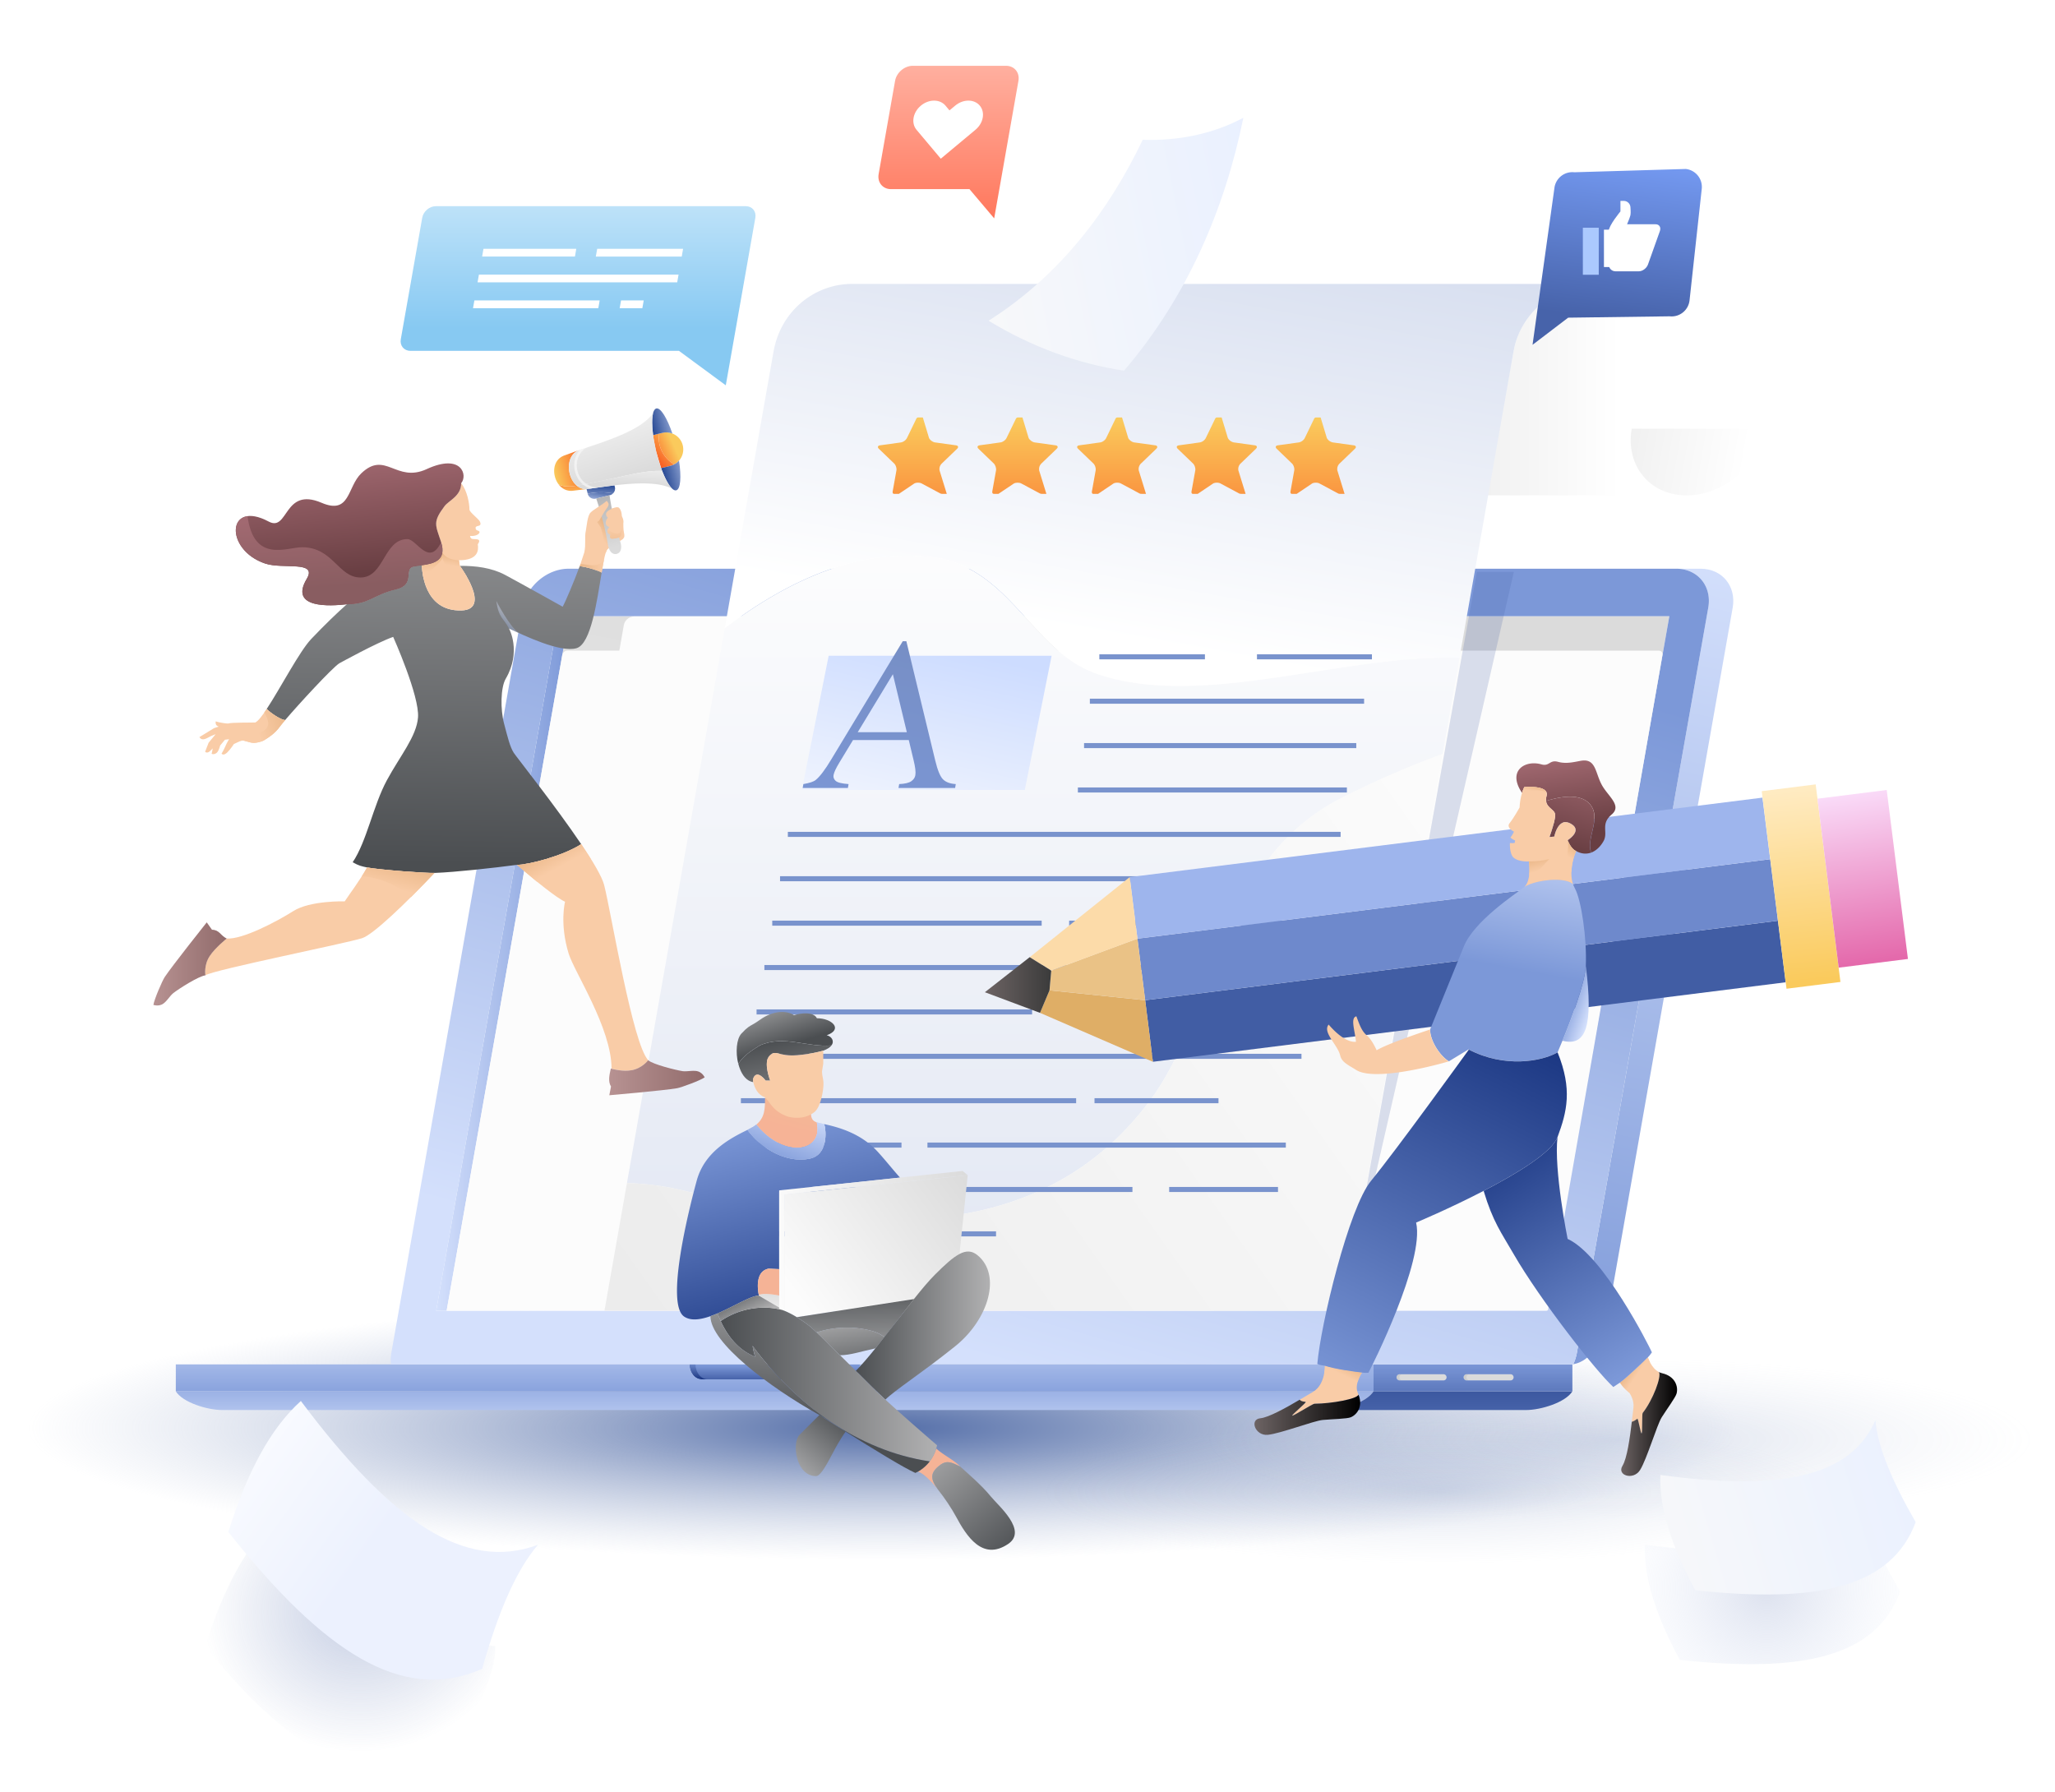 <svg width="531" height="463" xmlns="http://www.w3.org/2000/svg" xmlns:xlink="http://www.w3.org/1999/xlink">
 <style>
  <![CDATA[.B{fill:#f9cca7}.C{fill:#7993cd}.D{color-interpolation-filters:sRGB}]]>
 </style>
 <defs>
  <filter class="D" filterUnits="userSpaceOnUse" height="57" width="78" y="379" x="419" id="A">
   <feGaussianBlur stdDeviation="3"/>
  </filter>
  <filter class="D" filterUnits="userSpaceOnUse" height="74.659" width="83" y="388" x="49" id="B">
   <feGaussianBlur stdDeviation="2"/>
  </filter>
  <path d="m425.022,399.115c30.8,4.18 49.05,0.68 55.56,-14.115c0.678,7.022 4.237,15.553 10.418,26.3c-6.324,16.956 -25.403,20.985 -56.95,17.6c-6.18,-11.47 -9.348,-21.297 -9.027,-29.784l-0.001,-0.001z" id="Ar"/>
  <path d="m209.375,299.34c4.526,-1.043 4.174,-6.97 3.593,-8.887l-1.258,-0.28l-0.652,-0.176c1.773,7.818 -8.523,9.48 -15.644,0.587c-0.515,0.417 -1.148,0.815 -1.917,1.187c-0.11,0.058 -0.222,0.1 -0.34,0.17c4.42,5.908 11.098,8.58 16.217,7.4l0.001,-0.001z" id="As"/>
  <radialGradient xlink:href="#At" gradientTransform="translate(228.001 368.999) scale(220.954 34.008)" r="1" cy="0" cx="0" id="C">
   <stop stop-color="#193c8a"/>
   <stop stop-color="#647cb1" offset="0.261"/>
   <stop stop-opacity="0" stop-color="#a6b4d2" offset="1"/>
  </radialGradient>
  <radialGradient xlink:href="#At" gradientTransform="translate(418.5 371.999) scale(107.478 21.005)" r="1" cy="0" cx="0" id="D">
   <stop stop-color="#193c8a"/>
   <stop stop-color="#647cb1" offset="0.261"/>
   <stop stop-opacity="0" stop-color="#a6b4d2" offset="1"/>
  </radialGradient>
  <radialGradient xlink:href="#At" gradientTransform="translate(372.5 385.499) scale(103.479 18.504)" r="1" cy="0" cx="0" id="E">
   <stop stop-color="#193c8a"/>
   <stop stop-color="#647cb1" offset="0.261"/>
   <stop stop-opacity="0" stop-color="#a6b4d2" offset="1"/>
  </radialGradient>
  <linearGradient xlink:href="#At" y2="343.261" x2="257.667" y1="161.098" x1="288.025" id="F">
   <stop stop-color="#dbdbdb"/>
   <stop stop-color="#fcfcfc" offset="1"/>
  </linearGradient>
  <linearGradient xlink:href="#At" y2="360.248" x2="200.175" y1="352.851" x1="200.175" id="G">
   <stop stop-color="#7c98d8"/>
   <stop stop-color="#0e2a77" offset="1"/>
  </linearGradient>
  <linearGradient xlink:href="#At" y2="356.919" x2="180.521" y1="351.742" x1="180.521" id="H">
   <stop stop-color="#7c98d8"/>
   <stop stop-color="#0e2a77" offset="1"/>
  </linearGradient>
  <linearGradient xlink:href="#At" y2="352.192" x2="200.175" y1="372.945" x1="200.175" id="I">
   <stop stop-color="#d4e0fc"/>
   <stop stop-color="#7c98d8" offset="1"/>
  </linearGradient>
  <linearGradient xlink:href="#At" y2="248.946" x2="147.057" y1="248.946" x1="112.71" id="J">
   <stop stop-color="#d4e0fc"/>
   <stop stop-color="#7c98d8" offset="1"/>
  </linearGradient>
  <linearGradient xlink:href="#At" y2="151.581" x2="286.506" y1="155.897" x1="290.821" id="K">
   <stop stop-color="#7c98d8"/>
   <stop stop-color="#0e2a77" offset="1"/>
  </linearGradient>
  <linearGradient xlink:href="#At" y2="153.87" x2="284.237" y1="153.87" x1="289.293" id="L">
   <stop stop-color="#7c98d8"/>
   <stop stop-color="#0e2a77" offset="1"/>
  </linearGradient>
  <linearGradient xlink:href="#At" y2="363.26" x2="200.175" y1="338.819" x1="200.175" id="M">
   <stop stop-color="#d4e0fc"/>
   <stop stop-color="#7c98d8" offset="1"/>
  </linearGradient>
  <linearGradient xlink:href="#At" y2="336.597" x2="374.633" y1="391.241" x1="374.633" id="N">
   <stop stop-color="#7c98d8"/>
   <stop stop-color="#0e2a77" offset="1"/>
  </linearGradient>
  <linearGradient xlink:href="#At" y2="378.451" x2="380.609" y1="352.099" x1="380.609" id="O">
   <stop stop-color="#7c98d8"/>
   <stop stop-color="#0e2a77" offset="1"/>
  </linearGradient>
  <linearGradient xlink:href="#At" y2="359.6" x2="398.992" y1="143.748" x1="446.034" id="P">
   <stop stop-color="#d4e0fc"/>
   <stop stop-color="#7c98d8" offset="1"/>
  </linearGradient>
  <linearGradient xlink:href="#At" y2="146.073" x2="301.95" y1="348.06" x1="244.139" id="Q">
   <stop stop-color="#d4e0fc"/>
   <stop stop-color="#7c98d8" offset="1"/>
  </linearGradient>
  <linearGradient xlink:href="#At" y2="165.825" x2="218.964" y1="163.222" x1="215.528" id="R">
   <stop stop-color="#dbdbdb"/>
   <stop stop-color="#fcfcfc" offset="1"/>
  </linearGradient>
  <linearGradient xlink:href="#At" y2="100.677" x2="418.52" y1="100.677" x1="366.737" id="S">
   <stop stop-color="#eaeaea"/>
   <stop stop-color="#fff" offset="1"/>
  </linearGradient>
  <linearGradient xlink:href="#At" y2="126.964" x2="449.704" y1="119.385" x1="406.72" id="T">
   <stop stop-color="#eaeaea"/>
   <stop stop-color="#fff" offset="1"/>
  </linearGradient>
  <linearGradient xlink:href="#At" y2="129.879" x2="252.666" y1="333.705" x1="252.666" id="U">
   <stop stop-color="#e2e7f3"/>
   <stop stop-color="#fefefe" offset="1"/>
  </linearGradient>
  <linearGradient xlink:href="#At" y2="165.263" x2="290.886" y1="17.243" x1="317.134" id="V">
   <stop stop-color="#c9d3ea"/>
   <stop stop-color="#fff" offset="1"/>
  </linearGradient>
  <linearGradient xlink:href="#At" y2="191.138" x2="439.834" y1="390.187" x1="158.6" id="W">
   <stop stop-color="#eaeaea"/>
   <stop stop-color="#fff" offset="1"/>
  </linearGradient>
  <linearGradient xlink:href="#At" y2="227.736" x2="230.25" y1="167.36" x1="243.817" id="X">
   <stop stop-color="#cddcff"/>
   <stop stop-color="#fdfdfd" offset="1"/>
  </linearGradient>
  <linearGradient xlink:href="#At" y2="254.518" x2="271.635" y1="254.518" x1="254.486" id="Y">
   <stop stop-color="#6d6464"/>
   <stop stop-color="#3b3b3b" offset="1"/>
  </linearGradient>
  <linearGradient xlink:href="#At" y2="253.512" x2="468" y1="204.102" x1="462.737" id="Z">
   <stop stop-color="#ffebc2"/>
   <stop stop-color="#faca5c" offset="1"/>
  </linearGradient>
  <linearGradient xlink:href="#At" y2="248.462" x2="484.686" y1="204.698" x1="477.778" id="a">
   <stop stop-color="#fadcf9"/>
   <stop stop-color="#e469ab" offset="1"/>
  </linearGradient>
  <radialGradient xlink:href="#At" gradientTransform="translate(456.533 410.19) rotate(-16.594) scale(43.176 43.232)" r="1" cy="0" cx="0" id="b">
   <stop stop-color="#bfc8e0"/>
   <stop stop-opacity="0" stop-color="#e9f0ff" offset="1"/>
  </radialGradient>
  <linearGradient xlink:href="#At" y2="397.931" x2="497.932" y1="422.521" x1="415.156" id="c">
   <stop stop-color="#f9f9f9"/>
   <stop stop-color="#e9f0ff" offset="1"/>
  </linearGradient>
  <radialGradient xlink:href="#At" gradientTransform="translate(93 416.577) rotate(90) scale(36.046 40.615)" r="1" cy="0" cx="0" id="d">
   <stop stop-color="#405ca3"/>
   <stop stop-opacity="0" stop-color="#405ca3" offset="1"/>
  </radialGradient>
  <linearGradient xlink:href="#At" y2="400.148" x2="95.707" y1="365.842" x1="47.911" id="e">
   <stop stop-color="#fff"/>
   <stop stop-color="#ecf1fe" offset="1"/>
  </linearGradient>
  <linearGradient xlink:href="#At" y2="67.323" x2="331.883" y1="84.924" x1="245.619" id="f">
   <stop stop-color="#f9f9f9"/>
   <stop stop-color="#e9f0ff" offset="1"/>
  </linearGradient>
  <linearGradient xlink:href="#At" y2="84.726" x2="157.15" y1="27.826" x1="157.15" id="g">
   <stop stop-color="#e9f6fe"/>
   <stop stop-color="#87c9f2" offset="1"/>
  </linearGradient>
  <linearGradient xlink:href="#At" y2="-8.332" x2="240.879" y1="56.859" x1="240.879" id="h">
   <stop stop-color="#ff775c"/>
   <stop stop-color="#ffd3ca" offset="1"/>
  </linearGradient>
  <linearGradient xlink:href="#At" y2="258.536" x2="404.624" y1="260.74" x1="411.237" id="i">
   <stop stop-color="#d4e0fc"/>
   <stop stop-color="#7c98d8" offset="1"/>
  </linearGradient>
  <linearGradient xlink:href="#At" y2="250.379" x2="391.108" y1="208.058" x1="399.043" id="j">
   <stop stop-color="#d4e0fc"/>
   <stop stop-color="#7c98d8" offset="1"/>
  </linearGradient>
  <linearGradient xlink:href="#At" y2="214.999" x2="406.128" y1="194.908" x1="403.141" id="k">
   <stop stop-color="#a36a72"/>
   <stop stop-color="#683e42" offset="1"/>
  </linearGradient>
  <linearGradient xlink:href="#At" y2="219.363" x2="403.824" y1="196.362" x1="409.999" id="l">
   <stop stop-color="#a36a72"/>
   <stop stop-color="#683e42" offset="1"/>
  </linearGradient>
  <linearGradient xlink:href="#At" y2="355.102" x2="423.111" y1="353.471" x1="420.719" id="m">
   <stop stop-color="#eab788"/>
   <stop stop-color="#f9cca7" offset="1"/>
  </linearGradient>
  <linearGradient xlink:href="#At" y2="355.093" x2="346.519" y1="351.903" x1="348.078" id="n">
   <stop stop-color="#eab788"/>
   <stop stop-color="#f9cca7" offset="1"/>
  </linearGradient>
  <linearGradient xlink:href="#At" y2="204.54" x2="396.486" y1="203.018" x1="396.776" id="o">
   <stop stop-color="#eab788"/>
   <stop stop-color="#f9cca7" offset="1"/>
  </linearGradient>
  <linearGradient xlink:href="#At" y2="221.49" x2="405.404" y1="218.529" x1="407.311" id="p">
   <stop stop-color="#eab788"/>
   <stop stop-color="#f9cca7" offset="1"/>
  </linearGradient>
  <linearGradient xlink:href="#At" y2="224.999" x2="397.979" y1="221.519" x1="397.037" id="q">
   <stop stop-color="#eab788"/>
   <stop stop-color="#f9cca7" offset="1"/>
  </linearGradient>
  <linearGradient xlink:href="#At" y2="365.557" x2="351.462" y1="365.557" x1="324.145" id="r">
   <stop stop-color="#6d6464"/>
   <stop offset="1"/>
  </linearGradient>
  <linearGradient xlink:href="#At" y2="367.945" x2="433.343" y1="367.945" x1="418.911" id="s">
   <stop stop-color="#6d6464"/>
   <stop offset="1"/>
  </linearGradient>
  <linearGradient xlink:href="#At" y2="284.757" x2="382.527" y1="353.433" x1="423.062" id="t">
   <stop stop-color="#7c98d8"/>
   <stop stop-color="#0e2a77" offset="1"/>
  </linearGradient>
  <linearGradient xlink:href="#At" y2="254.487" x2="400.661" y1="362.268" x1="346.774" id="u">
   <stop stop-color="#7c98d8"/>
   <stop stop-color="#0e2a77" offset="1"/>
  </linearGradient>
  <linearGradient xlink:href="#At" y2="223.242" x2="111.419" y1="90.525" x1="113.182" id="v">
   <stop stop-color="#b1b1b2"/>
   <stop stop-color="#4b4e51" offset="1"/>
  </linearGradient>
  <linearGradient xlink:href="#At" y2="224.38" x2="144.014" y1="218.813" x1="140.983" id="w">
   <stop stop-color="#eab788"/>
   <stop stop-color="#f9cca7" offset="1"/>
  </linearGradient>
  <linearGradient xlink:href="#At" y2="229.699" x2="101.99" y1="222.588" x1="103.699" id="x">
   <stop stop-color="#eab788"/>
   <stop stop-color="#f9cca7" offset="1"/>
  </linearGradient>
  <linearGradient xlink:href="#At" y2="188.012" x2="66.287" y1="185.256" x1="74.995" id="y">
   <stop stop-color="#eab788"/>
   <stop stop-color="#f9cca7" offset="1"/>
  </linearGradient>
  <linearGradient xlink:href="#At" y2="147.619" x2="112.066" y1="143.436" x1="111.601" id="z">
   <stop stop-color="#eab788"/>
   <stop stop-color="#f9cca7" offset="1"/>
  </linearGradient>
  <linearGradient xlink:href="#At" y2="146.283" x2="117.317" y1="143.229" x1="117.882" id="AA">
   <stop stop-color="#eab788"/>
   <stop stop-color="#f9cca7" offset="1"/>
  </linearGradient>
  <linearGradient xlink:href="#At" y2="146.209" x2="156.098" y1="146.209" x1="149.79" id="AB">
   <stop stop-color="#eab788"/>
   <stop stop-color="#f9cca7" offset="1"/>
  </linearGradient>
  <linearGradient xlink:href="#At" y2="137.834" x2="154.449" y1="136.015" x1="156.819" id="AC">
   <stop stop-color="#eab788"/>
   <stop stop-color="#f9cca7" offset="1"/>
  </linearGradient>
  <linearGradient xlink:href="#At" y2="278.472" x2="182.101" y1="278.472" x1="157.422" id="AD">
   <stop stop-color="#b79292"/>
   <stop stop-color="#916b6b" offset="1"/>
  </linearGradient>
  <linearGradient xlink:href="#At" y2="249.062" x2="58.576" y1="249.062" x1="39.636" id="AE">
   <stop stop-color="#b79292"/>
   <stop stop-color="#916b6b" offset="1"/>
  </linearGradient>
  <linearGradient xlink:href="#At" y2="148.653" x2="90.069" y1="117.292" x1="86.942" id="AF">
   <stop stop-color="#a36a72"/>
   <stop stop-color="#683e42" offset="1"/>
  </linearGradient>
  <linearGradient xlink:href="#At" y2="151.643" x2="85.899" y1="131.84" x1="84.531" id="AG">
   <stop stop-color="#a36a72"/>
   <stop stop-color="#895d61" offset="1"/>
  </linearGradient>
  <linearGradient xlink:href="#At" y2="162.627" x2="128.702" y1="159.379" x1="131.3" id="AH">
   <stop stop-color="#d4e0fc"/>
   <stop stop-color="#6182c6" offset="1"/>
  </linearGradient>
  <linearGradient xlink:href="#At" y2="124.763" x2="155.319" y1="131.591" x1="155.018" id="AI">
   <stop stop-color="#d4e0fc"/>
   <stop stop-color="#1b3e8c" offset="1"/>
  </linearGradient>
  <linearGradient xlink:href="#At" y2="125.483" x2="155.431" y1="130.996" x1="154.612" id="AJ">
   <stop stop-color="#d4e0fc"/>
   <stop stop-color="#1b3e8c" offset="1"/>
  </linearGradient>
  <linearGradient xlink:href="#At" y2="141.309" x2="158.914" y1="126.881" x1="155.412" id="AK">
   <stop stop-color="#b1b1b2"/>
   <stop stop-color="#dbdbdb" offset="1"/>
  </linearGradient>
  <linearGradient xlink:href="#At" y2="120.372" x2="148.041" y1="128.512" x1="147.939" id="AL">
   <stop stop-color="#faca5c"/>
   <stop stop-color="#f93e12" offset="1"/>
  </linearGradient>
  <linearGradient xlink:href="#At" y2="119.713" x2="154.272" y1="122.397" x1="143.216" id="AM">
   <stop stop-color="#faca5c"/>
   <stop stop-color="#f93e12" offset="1"/>
  </linearGradient>
  <linearGradient xlink:href="#At" y2="118.869" x2="165.855" y1="115.177" x1="174.187" id="AN">
   <stop stop-color="#faca5c"/>
   <stop stop-color="#f93e12" offset="1"/>
  </linearGradient>
  <linearGradient xlink:href="#At" y2="119.415" x2="167.453" y1="113.725" x1="174.619" id="AO">
   <stop stop-color="#faca5c"/>
   <stop stop-color="#f93e12" offset="1"/>
  </linearGradient>
  <linearGradient xlink:href="#At" y2="123.864" x2="170.945" y1="121.55" x1="180.475" id="AP">
   <stop stop-color="#d4e0fc"/>
   <stop stop-color="#1b3e8c" offset="1"/>
  </linearGradient>
  <linearGradient xlink:href="#At" y2="109.787" x2="167.529" y1="107.475" x1="177.057" id="AQ">
   <stop stop-color="#d4e0fc"/>
   <stop stop-color="#1b3e8c" offset="1"/>
  </linearGradient>
  <linearGradient xlink:href="#At" y2="100.237" x2="153.554" y1="123.662" x1="160.786" id="AR">
   <stop stop-color="#dbdbdb"/>
   <stop stop-color="#fcfcfc" offset="1"/>
  </linearGradient>
  <linearGradient xlink:href="#At" y2="116.899" x2="161.714" y1="125.363" x1="161.411" id="AS">
   <stop stop-color="#dbdbdb"/>
   <stop stop-color="#fcfcfc" offset="1"/>
  </linearGradient>
  <linearGradient xlink:href="#At" y2="136.398" x2="158.835" y1="142.571" x1="159.331" id="AT">
   <stop stop-color="#eab788"/>
   <stop stop-color="#f9cca7" offset="1"/>
  </linearGradient>
  <linearGradient xlink:href="#At" y2="291.506" x2="203.333" y1="273.262" x1="207.828" id="AU">
   <stop stop-color="#f0c095"/>
   <stop stop-color="#f6b396" offset="1"/>
  </linearGradient>
  <linearGradient xlink:href="#At" y2="356.492" x2="212.047" y1="289.425" x1="196.758" id="AV">
   <stop stop-color="#7c98d8"/>
   <stop stop-color="#0e2a77" offset="1"/>
  </linearGradient>
  <linearGradient xlink:href="#At" y2="341.302" x2="198.697" y1="333.772" x1="198.697" id="AW">
   <stop stop-color="#dbdbdb"/>
   <stop stop-color="#fcfcfc" offset="1"/>
  </linearGradient>
  <linearGradient xlink:href="#At" y2="323.418" x2="199.669" y1="317.319" x1="251.015" id="AX">
   <stop stop-color="#dbdbdb"/>
   <stop stop-color="#fcfcfc" offset="1"/>
  </linearGradient>
  <linearGradient xlink:href="#At" y2="333.095" x2="204.496" y1="300.831" x1="248.561" id="AY">
   <stop stop-color="#dbdbdb"/>
   <stop stop-color="#fcfcfc" offset="1"/>
  </linearGradient>
  <linearGradient xlink:href="#At" y2="301.053" x2="200.498" y1="285.415" x1="206.057" id="AZ">
   <stop stop-color="#d4e0fc"/>
   <stop stop-color="#7c98d8" offset="1"/>
  </linearGradient>
  <linearGradient xlink:href="#At" y2="365.199" x2="217.77" y1="381.88" x1="204.334" id="Aa">
   <stop stop-color="#b1b1b2"/>
   <stop stop-color="#4b4e51" offset="1"/>
  </linearGradient>
  <linearGradient xlink:href="#At" y2="402.201" x2="262.275" y1="373.01" x1="236.792" id="Ab">
   <stop stop-color="#b1b1b2"/>
   <stop stop-color="#4b4e51" offset="1"/>
  </linearGradient>
  <linearGradient xlink:href="#At" y2="268.244" x2="201.878" y1="296.795" x1="208.074" id="Ac">
   <stop stop-color="#b1b1b2"/>
   <stop stop-color="#4b4e51" offset="1"/>
  </linearGradient>
  <linearGradient xlink:href="#At" y2="270.276" x2="203.305" y1="256.086" x1="198.845" id="Ad">
   <stop stop-color="#b1b1b2"/>
   <stop stop-color="#4b4e51" offset="1"/>
  </linearGradient>
  <linearGradient xlink:href="#At" y2="357.809" x2="221.631" y1="338.813" x1="218.851" id="Ae">
   <stop stop-color="#b1b1b2"/>
   <stop stop-color="#4b4e51" offset="1"/>
  </linearGradient>
  <linearGradient xlink:href="#At" y2="330.881" x2="220.825" y1="353.81" x1="221.473" id="Af">
   <stop stop-color="#b1b1b2"/>
   <stop stop-color="#4b4e51" offset="1"/>
  </linearGradient>
  <linearGradient xlink:href="#At" y2="342.523" x2="221.141" y1="342.523" x1="255.806" id="Ag">
   <stop stop-color="#b1b1b2"/>
   <stop stop-color="#4b4e51" offset="1"/>
  </linearGradient>
  <linearGradient xlink:href="#At" y2="357.744" x2="186.229" y1="357.744" x1="242.138" id="Ah">
   <stop stop-color="#b1b1b2"/>
   <stop stop-color="#4b4e51" offset="1"/>
  </linearGradient>
  <linearGradient xlink:href="#At" y2="332.138" x2="190.056" y1="340.484" x1="194.492" id="Ai">
   <stop stop-color="#b1b1b2"/>
   <stop stop-color="#4b4e51" offset="1"/>
  </linearGradient>
  <linearGradient xlink:href="#At" y2="369.909" x2="210.365" y1="329.831" x1="215.924" id="Aj">
   <stop stop-color="#b1b1b2"/>
   <stop stop-color="#4b4e51" offset="1"/>
  </linearGradient>
  <linearGradient xlink:href="#At" y2="220.746" x2="222.641" y1="157.081" x1="239.07" id="Ak">
   <stop stop-color="#768dc2"/>
   <stop stop-color="#7c98d8" offset="1"/>
  </linearGradient>
  <linearGradient xlink:href="#At" y2="160.758" x2="237.199" y1="108.264" x1="237.199" id="Al">
   <stop stop-color="#faca5c"/>
   <stop stop-color="#f93e12" offset="1"/>
  </linearGradient>
  <linearGradient xlink:href="#At" y2="160.758" x2="262.941" y1="108.264" x1="262.941" id="Am">
   <stop stop-color="#faca5c"/>
   <stop stop-color="#f93e12" offset="1"/>
  </linearGradient>
  <linearGradient xlink:href="#At" y2="160.758" x2="288.683" y1="108.264" x1="288.683" id="An">
   <stop stop-color="#faca5c"/>
   <stop stop-color="#f93e12" offset="1"/>
  </linearGradient>
  <linearGradient xlink:href="#At" y2="160.758" x2="314.414" y1="108.264" x1="314.414" id="Ao">
   <stop stop-color="#faca5c"/>
   <stop stop-color="#f93e12" offset="1"/>
  </linearGradient>
  <linearGradient xlink:href="#At" y2="160.758" x2="339.99" y1="108.264" x1="339.99" id="Ap">
   <stop stop-color="#faca5c"/>
   <stop stop-color="#f93e12" offset="1"/>
  </linearGradient>
  <linearGradient xlink:href="#At" y2="82.5" x2="416.5" y1="33.379" x1="422.692" id="Aq">
   <stop stop-color="#7da4ff"/>
   <stop stop-color="#4763aa" offset="1"/>
  </linearGradient>
  <linearGradient gradientUnits="userSpaceOnUse" id="At"/>
 </defs>
 <g>
  <title>background</title>
  <rect fill="none" id="canvas_background" height="602" width="802" y="-1" x="-1"/>
 </g>
 <g>
  <title>Layer 1</title>
  <path id="svg_1" fill-opacity="0.75" fill="url(#C)" d="m449,369c0,18.783 -98.944,34 -221,34c-122.05,0 -221,-15.217 -221,-34s98.95,-34 221,-34c122.056,0 221,15.217 221,34z"/>
  <path id="svg_2" fill-opacity="0.15" fill="url(#D)" d="m526,372c0,11.6 -48.13,21 -107.5,21s-107.5,-9.4 -107.5,-21s48.132,-21 107.5,-21s107.5,9.4 107.5,21z"/>
  <path id="svg_3" fill-opacity="0.15" fill="url(#E)" d="m476,385.5c0,10.22 -46.338,18.5 -103.5,18.5s-103.5,-8.28 -103.5,-18.5s46.34,-18.5 103.5,-18.5s103.5,8.28 103.5,18.5z"/>
  <path id="svg_4" fill="url(#F)" d="m431.352,159.217l-31.646,179.463l-284.3,0l31.64,-179.462l284.297,0l0.009,-0.001z"/>
  <path id="svg_5" fill="url(#G)" d="m222.182,352.535l0,0.006c0,2.132 -1.415,3.867 -3.163,3.867l-37.697,0c-1.74,0 -3.156,-1.735 -3.156,-3.867l0,-0.006l44.016,0z"/>
  <path id="svg_6" fill="url(#H)" d="m179.718,352.54l0,-0.006l-1.552,0l0,0.006c0,2.132 1.415,3.867 3.156,3.867l1.552,0c-1.74,0 -3.156,-1.735 -3.156,-3.867z"/>
  <path id="svg_7" fill="url(#I)" d="m354.83,359.492l0.085,0c-1.793,2.92 -8.216,4.844 -11.953,4.844l-285.582,0c-3.736,0 -10.16,-1.923 -11.953,-4.844l309.4,0l0.003,0z"/>
  <path id="svg_8" fill="url(#J)" d="m147.055,159.217l-31.64,179.462l-2.715,0l31.646,-179.462l2.7,0l0.009,0z"/>
  <path id="svg_9" fill="url(#K)" d="m289.25,151.275c1.44,0 2.393,1.167 2.14,2.595c-0.248,1.435 -1.617,2.595 -3.058,2.595c-1.428,0 -2.393,-1.154 -2.133,-2.595c0.255,-1.428 1.624,-2.595 3.052,-2.595l-0.001,0z"/>
  <path id="svg_10" fill="url(#L)" d="m287.67,153.87c0.202,-1.174 1.167,-2.158 2.296,-2.478c-0.222,-0.065 -0.457,-0.117 -0.718,-0.117c-1.428,0 -2.797,1.167 -3.045,2.595c-0.26,1.435 0.704,2.595 2.132,2.595c0.26,0 0.51,-0.052 0.763,-0.117c-1.024,-0.32 -1.636,-1.298 -1.428,-2.478z"/>
  <path id="svg_11" fill="url(#M)" d="m354.92,352.535l0,6.957l-309.492,0l0,-6.957l132.732,0.006c0,2.132 1.415,3.867 3.156,3.867l37.697,0c1.74,0 3.163,-1.735 3.163,-3.867l0,-0.006l132.744,0z"/>
  <path id="svg_12" fill="#dbdbdb" d="m372.977,355.084a0.8,0.8 0 0 1 0.802,0.795a0.8,0.8 0 0 1 -0.802,0.802l-11.314,0a0.81,0.81 0 0 1 -0.808,-0.802c0,-0.436 0.365,-0.795 0.808,-0.795l11.314,0zm17.32,0a0.8,0.8 0 0 1 0.802,0.795a0.8,0.8 0 0 1 -0.802,0.802l-11.313,0a0.8,0.8 0 0 1 -0.796,-0.802a0.8,0.8 0 0 1 0.796,-0.795l11.313,0z"/>
  <path id="svg_13" fill="#cccdce" d="m361.598,355.88c0,-0.436 0.365,-0.795 0.8,-0.795l-0.737,0c-0.437,0 -0.8,0.36 -0.8,0.795c0,0.444 0.365,0.802 0.8,0.802l0.737,0c-0.444,0 -0.8,-0.358 -0.8,-0.802zm17.326,0a0.8,0.8 0 0 1 0.795,-0.795l-0.736,0a0.8,0.8 0 0 0 -0.796,0.795a0.8,0.8 0 0 0 0.796,0.802l0.736,0a0.8,0.8 0 0 1 -0.795,-0.802z"/>
  <path id="svg_14" fill="url(#N)" d="m354.92,359.492l51.38,0c-1.8,2.92 -8.223,4.844 -11.953,4.844l-51.378,0c3.736,0 10.16,-1.923 11.953,-4.844l-0.002,0z"/>
  <path id="svg_15" fill="url(#O)" d="m406.298,352.535l0,6.957l-51.378,0l0,-6.957l51.377,0l0.001,0zm-15.2,3.344a0.8,0.8 0 0 0 -0.802,-0.795l-11.313,0a0.8,0.8 0 0 0 -0.796,0.795a0.8,0.8 0 0 0 0.796,0.803l11.313,0a0.8,0.8 0 0 0 0.802,-0.803zm-17.32,0a0.8,0.8 0 0 0 -0.802,-0.795l-11.314,0a0.81,0.81 0 0 0 -0.808,0.795c0,0.444 0.365,0.803 0.808,0.803l11.314,0a0.8,0.8 0 0 0 0.802,-0.803z"/>
  <path id="svg_16" fill="url(#P)" d="m439.43,146.952c5.556,0 9.26,4.5 8.288,10.06l-32.252,182.885c-1.937,10.752 -7.37,12.356 -8.94,12.597c0.43,-0.906 0.743,-1.878 0.92,-2.875l33.96,-192.607c0.978,-5.555 -2.726,-10.06 -8.282,-10.06l6.306,0z"/>
  <path id="svg_17" fill="url(#Q)" d="m433.126,146.952c5.555,0 9.26,4.5 8.28,10.06l-33.96,192.607a11.81,11.81 0 0 1 -0.919,2.875c-0.274,0.04 -0.43,0.04 -0.43,0.04l-305.072,0c-0.118,-0.926 -0.092,-1.898 0.084,-2.915l33.968,-192.607c0.978,-5.555 6.28,-10.06 11.822,-10.06l286.227,0zm-33.42,191.727l31.646,-179.462l-287.002,0l-31.646,179.463l287.002,0l0,-0.001zm-108.318,-184.809c0.254,-1.428 -0.704,-2.595 -2.14,-2.595c-1.428,0 -2.797,1.167 -3.045,2.595c-0.26,1.435 0.704,2.595 2.132,2.595c1.435,0 2.804,-1.154 3.052,-2.595l0.001,0z"/>
  <path id="svg_18" fill="#fcfcfc" d="m428.672,168.124l-208.082,0l1.167,-6.618c0.216,-1.22 -0.6,-2.217 -1.825,-2.217l-56.132,0c-1.22,0 -2.387,0.99 -2.602,2.217l-1.167,6.618l-13.44,0c-0.613,0 -1.193,0.495 -1.304,1.108l-29.887,169.446l284.57,-0.09l29.605,-169.355c0.11,-0.613 -0.3,-1.108 -0.913,-1.108l0.01,-0.001z"/>
  <path id="svg_19" fill="url(#R)" d="m218.374,164c-0.163,0.92 -1.037,1.663 -1.95,1.663c-0.92,0 -1.526,-0.744 -1.37,-1.663c0.163,-0.92 1.037,-1.663 1.956,-1.663c0.913,0 1.526,0.743 1.363,1.663l0.001,0z"/>
  <path id="svg_20" fill="url(#S)" d="m411.41,73.363c9.5,0 15.86,7.707 14.183,17.227l-3.952,20.18c-1.656,9.403 4.532,17.05 13.857,17.22l0,0.006l-51.352,0l6.997,-37.427c1.676,-9.5 10.733,-17.2 20.228,-17.214l0,0.007l0.04,0l-0.001,0.001z"/>
  <path id="svg_21" fill="url(#T)" d="m422.275,110.777l33.8,0c-1.676,9.513 -10.746,17.227 -20.253,17.227c-0.118,0 -0.222,0 -0.333,-0.007c-9.325,-0.17 -15.513,-7.81 -13.857,-17.22l0.633,0l0.01,0z"/>
  <path id="svg_22" fill="url(#U)" d="m284.04,174.318c-16.68,-5.28 -21.917,-25.54 -40.52,-29.942c-20.22,-3.475 -39.13,5.034 -56.235,17.932l-25.285,143.377c4.493,0.144 8.9,0.672 13.16,1.617c40.567,9.7 92.74,18.492 123.245,-24.66c16.68,-24.66 16.57,-59.003 46.826,-75.735c9.266,-4.773 18.395,-8.737 27.524,-12.07l4.382,-24.85c-29.54,-1.076 -66.167,13.236 -93.098,4.33l0.001,0.001z"/>
  <path id="svg_23" fill="url(#V)" d="m391.118,90.687l0.026,-0.117c1.676,-9.5 10.734,-17.2 20.228,-17.214l-191.192,0c-9.514,0 -18.415,6.775 -20.306,17.514l-12.598,71.43c17.104,-12.897 36.015,-21.406 56.236,-17.93c18.597,4.4 23.834,24.66 40.52,29.942c26.93,8.907 63.558,-5.406 93.098,-4.336l13.987,-79.29l0.001,0.001z"/>
  <path id="svg_24" fill="url(#W)" d="m347.39,338.685l25.366,-143.854c-9.13,3.332 -18.258,7.297 -27.524,12.07c-30.257,16.73 -30.146,51.08 -46.827,75.734c-30.51,43.153 -82.677,34.35 -123.244,24.66c-4.264,-0.946 -8.666,-1.467 -13.16,-1.617l-5.816,33l191.204,0.007l0.001,0z"/>
  <path id="svg_25" class="C" d="m354.497,169.063l-29.703,0l0,1.304l29.703,0l0,-1.304zm-43.15,0l-27.283,0l0,1.304l27.283,0l0,-1.304zm41.128,11.47l-70.862,0l0,1.304l70.862,0l0,-1.304zm-2.02,11.47l-70.34,0l0,1.304l70.34,0l0,-1.304zm-2.427,11.467l-69.512,0l0,1.304l69.512,0l0,-1.304zm-1.624,11.47l-142.826,0l0,1.305l142.826,0l0,-1.305z"/>
  <path id="svg_26" fill="#cfd0d1" d="m344.383,226.4l-20.208,0l0,1.304l20.208,0l0,-1.304z"/>
  <path id="svg_27" class="C" d="m316.265,226.4l-114.708,0l0,1.304l114.708,0l0,-1.304zm26.097,11.48l-66.1,0l0,1.304l66.1,0l0,-1.304zm-73.2,0l-69.617,0l0,1.304l69.617,0l0,-1.304zm71.188,11.47l-142.836,0l0,1.304l142.826,0l0,-1.304l0.01,0z"/>
  <path id="svg_28" fill="#cfd0d1" d="m338.32,260.818l-64.92,0l0,1.304l64.91,0l0,-1.304l0.01,0z"/>
  <path id="svg_29" class="C" d="m266.687,260.818l-71.195,0l0,1.304l71.195,0l0,-1.304zm69.6,11.47l-142.817,0l0,1.304l142.826,0l0,-1.304l-0.009,0zm-21.437,11.47l-32.037,0l0,1.304l32.037,0l0,-1.304zm-36.784,0l-86.623,0l0,1.304l86.623,0l0,-1.304zm54.182,11.468l-92.6,0l0,1.305l92.6,0l0,-1.305zm-99.318,0l-43.5,0l0,1.305l43.508,0l0,-1.305l-0.008,0zm97.296,11.47l-28.118,0l0,1.304l28.118,0l0,-1.304zm-37.612,0l-105.214,0l0,1.304l105.214,0l0,-1.304zm-35.244,11.47l-72,0l0,1.304l72,0l0,-1.304z"/>
  <path id="svg_30" fill-opacity="0.2" fill="#4762a9" d="m391.17,147.76l-43.78,190.925l34.228,-190.925l9.553,0l-0.001,0z"/>
  <path id="svg_31" fill="url(#X)" d="m264.8,204.123l-57.606,0l6.932,-34.69l57.605,0l-6.93,34.69l-0.001,0z"/>
  <path id="svg_32" fill="#415da4" d="m297.903,274.348l-1.996,-15.903l163.498,-20.54l1.995,15.904l-163.497,20.54l0,-0.001z"/>
  <path id="svg_33" fill="#6e89cc" d="m295.907,258.445l-1.995,-15.904l163.497,-20.54l1.996,15.903l-163.498,20.54l0,0.001z"/>
  <path id="svg_34" fill="#9eb5ed" d="m293.912,242.54l-2.002,-15.903l163.497,-20.54l2.002,15.903l-163.497,20.54z"/>
  <path id="svg_35" fill="#dfae66" d="m297.902,274.348l-1.995,-15.903l-24.72,-2.55l-2.45,5.816l29.167,12.637l-0.002,0z"/>
  <path id="svg_36" fill="#eac286" d="m295.907,258.445l-2.002,-15.904c0.046,-0.058 -22.27,8.262 -22.27,8.262l-0.45,5.086l24.72,2.556l0.002,0z"/>
  <path id="svg_37" fill="#fcdba9" d="m293.912,242.54l-2.002,-15.903l-25.842,20.683l5.568,3.488l22.276,-8.268z"/>
  <path id="svg_38" fill="url(#Y)" d="m254.487,256.378l11.58,-9.057l5.568,3.488l-0.45,5.086l-2.452,5.817l-14.248,-5.334l0.002,0z"/>
  <path id="svg_39" fill="url(#Z)" d="m469.16,202.676l6.4,51.048l-13.935,1.754l-6.4,-51.048l13.935,-1.754z"/>
  <path id="svg_40" fill="url(#a)" d="m469.623,206.373l5.484,43.66l17.893,-2.25l-5.484,-43.66l-17.893,2.25z"/>
  <g id="svg_41" filter="url(#A)">
   <use id="svg_42" fill-opacity="0.55" fill="url(#b)" xlink:href="#Ar"/>
  </g>
  <use id="svg_43" fill="url(#c)" y="-18" x="4" xlink:href="#Ar"/>
  <g id="svg_44" filter="url(#B)">
   <path id="svg_45" fill-opacity="0.3" fill="url(#d)" d="m71.744,392c20.7,19.662 28.478,30.106 56.256,33.373c0,8.145 -5.214,15.278 -9.414,29.883c-20.708,8.95 -41.005,0.67 -65.586,-29.883c4.854,-15.218 10.87,-26.4 18.744,-33.373z"/>
  </g>
  <path id="svg_46" fill="url(#e)" d="m77.744,362c23.216,31.003 42.325,44.2 61.256,37.156c-5.687,6.7 -10.214,17.25 -14.414,32.06c-20.708,9.076 -41.005,-4.39 -65.586,-35.374c4.854,-15.432 10.87,-26.772 18.744,-33.842z"/>
  <path id="svg_47" fill="url(#f)" d="m321.273,30.432c-4.7,23.167 -14.333,46.086 -30.83,65.354c-11.933,-1.806 -23.918,-6.155 -35.004,-12.917c18.494,-11.678 31.248,-28.742 39.83,-46.75c9.344,0.333 18.356,-1.597 26.005,-5.686l-0.001,-0.001z"/>
  <path id="svg_55" fill="url(#g)" d="m112.62,53.273l80.09,0c1.656,0 2.758,1.343 2.465,3l-7.636,43.29l-12.096,-8.907l0.013,-0.007l-69.42,0c-1.657,0 -2.765,-1.343 -2.472,-3l5.536,-31.376c0.287,-1.65 1.865,-3 3.522,-3l-0.002,0z"/>
  <path id="svg_56" fill="#fff" d="m174.984,72.958l-51.586,0l0.352,-2l51.587,0l-0.353,2zm-52.76,6.672l32.376,0l0.352,-2l-32.376,0l-0.352,2zm38.246,-2l-0.352,2l5.862,0l0.352,-2l-5.862,0zm-6.163,-13.34l-0.352,2l22.2,0l0.352,-2l-22.2,0zm-29.73,1.998l23.984,0l0.345,-2l-23.983,0l-0.346,2z"/>
  <path id="svg_57" fill="url(#h)" d="m235.856,17l24.1,0c2.146,0 3.58,1.74 3.202,3.886l-6.266,35.536l-6.384,-7.55l-20.274,0c-2.145,0 -3.58,-1.74 -3.2,-3.886l4.25,-24.1c0.378,-2.145 2.426,-3.886 4.57,-3.886l0.002,0z"/>
  <path id="svg_58" fill="#fff" d="m246.815,27.294l-1.478,1.23l-1.028,-1.23c-1.445,-1.725 -4.296,-1.725 -6.36,0s-2.57,4.514 -1.125,6.24l6.273,7.466l8.954,-7.468c2.064,-1.725 2.57,-4.514 1.125,-6.24s-4.297,-1.725 -6.36,0l-0.001,0.002z"/>
  <path id="svg_59" fill="url(#i)" d="m409.768,249.577c1.956,15.616 0.06,20.917 -6.032,19.333c2.035,-4.988 5.85,-14.886 6.032,-19.333z"/>
  <path id="svg_60" fill="url(#j)" d="m403.736,268.9l-1.258,3.006c-4.167,2.38 -13.7,4.062 -22.934,-0.717c-0.026,-0.007 -0.052,-0.02 -0.08,-0.04l-5.066,3.077c-2.093,-1.193 -4.865,-5.138 -4.865,-8.222l8.68,-21.367c2.602,-6.632 13.466,-13.7 15.553,-15.363c2.27,-1.682 10.133,-2.947 12.696,-0.834c0.124,0.365 0.267,0.724 0.456,1.05c1.69,3.077 3.137,12.97 2.85,20.07c-0.183,4.454 -3.997,14.352 -6.032,19.34z"/>
  <path id="svg_61" fill="url(#k)" d="m414.332,217.36c1.304,-2.32 -0.867,-4.38 2.113,-6.905c2.758,-2.327 -1.004,-4.733 -2.59,-7.726c-1.702,-3.202 -1.486,-6.886 -5.458,-6.136c-1.95,0.365 -3.782,0.81 -5.823,0.254c-2.197,-0.6 -2.19,1.252 -4.277,0.66c-4.252,-1.22 -8.9,1.663 -5.008,7.36l0.006,0a10.98,10.98 0 0 1 0.574,-1.486s6.553,-0.626 5.75,2.3c-0.137,0.503 -0.163,0.92 -0.117,1.285c3.997,-1.265 10.212,-2.34 12.13,2.126c1.323,3.305 -1.324,7.276 -0.66,10.582a8.1,8.1 0 0 0 0.274,0.587c1.206,-0.476 2.282,-1.487 3.084,-2.902l0.002,0.001z"/>
  <path id="svg_62" fill="url(#l)" d="m411.626,209.092c-1.917,-4.467 -8.125,-3.39 -12.128,-2.126c0.215,1.787 2.2,2.223 2.334,3.462c0.137,1.494 -1.454,5.85 -1.454,5.85l1.245,-0.117s0.94,-5.132 4.213,-3.345s-0.763,4.277 -0.763,4.277c0.99,2.504 2.2,2.81 2.2,2.81c1.37,0.762 2.733,0.834 3.952,0.365a8.1,8.1 0 0 1 -0.274,-0.587c-0.658,-3.313 1.983,-7.283 0.665,-10.59l0.01,0.001z"/>
  <path id="svg_63" class="B" d="m428.66,354.53c0.717,1.09 -1.513,7.146 -4.2,10.57c-0.228,0.294 -0.032,5.027 -0.267,5.27c-0.235,0.254 -0.887,-3.984 -1.122,-3.782c-0.476,0.39 -0.945,0.67 -1.408,0.79l-0.013,0l0.417,-3.606c0.444,-3.677 -3.495,-6.514 -3.495,-6.514c1.832,-1.297 6.312,-5.627 7.225,-6.546c0,0 0.867,2.8 2.856,3.808l0,0.013l0.007,0l0,-0.003z"/>
  <path id="svg_64" fill="url(#m)" d="m425.796,350.715c-0.913,0.92 -5.393,5.25 -7.225,6.547a10.99,10.99 0 0 0 2.452,2.64c0.88,-3.018 3.176,-5.522 5.3,-7.94c-0.358,-0.698 -0.528,-1.246 -0.528,-1.246l0.001,-0.001z"/>
  <path id="svg_65" class="B" d="m351.934,354.647s-2.132,3.02 -1.043,5.386c0.052,0.104 0.098,0.21 0.13,0.313c-0.208,1.128 -6.93,2.334 -11.36,2.373c-0.522,0.007 -5.288,3.104 -5.732,3.072c-0.424,-0.027 3.782,-3.476 3.45,-3.535c-0.835,-0.156 -1.128,-0.13 -1.56,-0.56l3.476,-2.067c3.19,-1.898 3.052,-6.736 3.052,-6.736c2.7,0.88 7.7,1.54 9.585,1.754l0.002,0z"/>
  <path id="svg_66" fill="url(#n)" d="m351.934,354.647c-1.884,-0.21 -6.886,-0.867 -9.58,-1.754c0,0 0.02,0.81 -0.17,1.884c2.83,0.79 5.934,0.79 8.627,2.27c0.384,-1.357 1.12,-2.4 1.12,-2.4l0.003,0z"/>
  <path id="svg_67" class="B" d="m343.327,264.75c4.427,5.138 7.05,4.414 7.05,4.414c-0.28,-2.9 -1.506,-6.18 0.1,-6.56c0.73,1.884 1.284,3.755 2.686,4.916c1.4,1.154 2.55,3.86 2.55,3.86c3,-1.832 13.8,-5.36 13.8,-5.36c0,3.085 2.765,7.036 4.865,8.223c-6.006,1.747 -19.68,4.955 -23.958,2.223c-2.008,-1.284 -3.7,-1.95 -4.12,-3.736c-0.515,-2.178 -3,-4.55 -3.345,-6.442c-0.105,-0.568 -0.02,-1.083 0.352,-1.54l0.02,0.002zm61.746,-47.664c1,2.504 2.2,2.8 2.2,2.8c-0.92,2.008 -1.767,5.705 -0.82,8.56c-2.563,-2.112 -10.434,-0.854 -12.696,0.835c2.073,-1.67 1.304,-6.7 1.304,-6.7s-2.537,0.2 -3.94,-0.965c-0.802,-0.658 -1.037,-2.64 -0.958,-3.788c0.593,0.026 0.815,0.052 1.245,-0.052c0.007,-0.385 0.1,-0.6 0.1,-0.6c-0.495,-0.254 -0.515,-0.176 -1.24,-0.763c0.62,-0.737 0.926,-1.532 0.926,-1.532s-2.112,-0.998 -1.102,-2.217c1,-1.226 2.57,-4.036 2.57,-4.036s0.006,-1.754 0.632,-3.763a10.98,10.98 0 0 1 0.574,-1.486s6.553,-0.626 5.75,2.3c-0.808,2.935 2.067,3.254 2.217,4.747c0.137,1.494 -1.454,5.85 -1.454,5.85l1.246,-0.117s0.94,-5.132 4.212,-3.345s-0.77,4.27 -0.77,4.27l0.004,0.002z"/>
  <path id="svg_68" fill="url(#o)" d="m399.595,204.73c-0.73,-1.832 -5.725,-1.35 -5.725,-1.35a10.98,10.98 0 0 0 -0.574,1.486c-0.013,0.053 -0.026,0.098 -0.046,0.144c1.63,-0.724 4.298,-1.206 6.345,-0.28z"/>
  <path id="svg_69" fill="url(#p)" d="m406.05,225.4c0.04,-2.086 0.62,-4.166 1.226,-5.503c0,0 -1.22,-0.306 -2.21,-2.8c0.66,3.097 -1.245,3.7 0.985,8.313l-0.001,-0.01z"/>
  <path id="svg_70" fill="url(#q)" d="m395.07,222.582c0.065,0.594 0.215,2.243 0.052,3.58c2.517,-0.782 3.345,-2.334 5.204,-4.2c-1.735,0.43 -3.15,0.62 -5.256,0.62z"/>
  <path id="svg_71" fill="url(#r)" d="m337.38,362.25c0.326,0.06 -3.874,3.514 -3.45,3.534c0.444,0.032 5.204,-3.058 5.732,-3.07c4.434,-0.033 11.15,-1.246 11.36,-2.374c1.226,3.006 -0.32,5.15 -1.975,5.862c-0.94,0.41 -4.91,0.483 -7.27,0.698c-2.354,0.228 -10.95,3.527 -14.196,3.84c-3.234,0.313 -4.832,-3.997 -1.898,-4.277c2.12,-0.21 6.606,-2.693 10.134,-4.786c0.437,0.443 0.73,0.417 1.565,0.574l-0.002,-0.001z"/>
  <path id="svg_72" fill="url(#s)" d="m429.448,354.817c3.397,0.776 4.238,3.416 3.782,5.222c-0.24,0.992 -2.608,4.18 -3.86,6.188c-1.252,2.015 -3.86,10.85 -5.582,13.602c-1.722,2.765 -6.1,1.415 -4.545,-1.09c1.167,-1.878 1.923,-7.23 2.406,-11.365l0.013,0c0.456,-0.124 0.932,-0.404 1.408,-0.79c0.235,-0.202 0.887,4.036 1.122,3.782c0.235,-0.248 0.04,-4.975 0.267,-5.27c2.687,-3.423 4.917,-9.48 4.2,-10.57l0,-0.007c0.24,0.13 0.508,0.235 0.79,0.294l-0.001,0.004z"/>
  <path id="svg_73" fill="url(#t)" d="m426.846,349.418c-0.574,0.867 -1.05,1.297 -1.05,1.297c-0.913,0.92 -5.393,5.25 -7.225,6.547l-1.702,1.128c-4.46,-4.056 -18.924,-22.51 -25.8,-34.435c-3.1,-5.405 -5.27,-8.144 -7.708,-16.25c8.647,-4.48 17.587,-9.93 19.093,-13.888c-1,8.405 2.61,26.3 2.61,26.3c9.266,4.22 21.12,27.8 21.773,29.3l0.009,0.001z"/>
  <path id="svg_74" fill="url(#u)" d="m383.365,307.707c-8.87,4.6 -17.45,8.19 -17.45,8.19c2.282,9.93 -11.516,37.37 -12.318,38.803c-1.037,0.072 -1.67,-0.052 -1.67,-0.052c-1.885,-0.21 -6.886,-0.867 -9.58,-1.754c-0.73,-0.085 -1.246,-0.17 -1.963,-0.443c0.867,-10.27 8.157,-40.394 13.902,-47.358c6.43,-7.805 24.532,-32.89 25.255,-33.887c9.228,4.78 18.768,3.097 22.934,0.717c3.867,9.553 2.42,15.33 -0.02,21.896c-1.507,3.958 -10.44,9.41 -19.093,13.89l0.003,-0.002z"/>
  <path id="svg_75" fill="url(#v)" d="m131.53,162.412s3.287,5.88 -0.854,12.97c-1.343,2.295 -1.39,7.968 -0.437,11.56s1.513,5.986 2.504,7.564c0.698,1.088 10.714,13.647 17.437,23.617c-4.82,3.097 -13.766,5.346 -16.635,5.346c-5.9,0.783 -15.93,1.898 -21.264,2.087c-2.048,0.11 -14.046,-0.783 -17.43,-1.41c-1.52,-0.345 -2.054,-0.417 -3.723,-1.35c3.62,-5.334 5.282,-14.613 8.85,-21.21c3.378,-6.24 7.65,-11.3 8.033,-16.2c0.437,-5.536 -6.416,-20.82 -6.416,-20.82c-4.226,1.467 -13.935,6.833 -13.935,6.833c-1.845,1.174 -10.518,10.596 -13.974,14.652c-1.05,-0.007 -3.665,-1.735 -4.78,-2.85c3.49,-5.28 8.5,-14.945 11.522,-18.107c3.567,-3.743 6.606,-6.67 9.214,-8.98c5.8,0 6.756,-2.47 12.664,-3.853c5.1,-1.193 1.917,-5.256 4.48,-5.875c0.607,-0.15 1.402,-0.228 2.244,-0.352c0,1.278 0.437,11.965 10.192,11.697c7.968,-0.215 -0.398,-11.52 -0.398,-11.52c4.062,-0.033 8.203,0.476 11.698,2.34c3.51,1.87 14.868,8.215 14.868,8.215c0.802,-1.447 3,-6.677 4.395,-10.458c1.35,0 5.295,1.258 5.673,1.636c-1.2,7.27 -2.732,18.453 -6.495,19.542c-4.206,1.226 -13.517,-3.273 -17.43,-5.086l-0.003,0.012z"/>
  <path id="svg_76" class="B" d="m167.492,273.95s-1.5,2.074 -4.272,2.582c-2.15,0.385 -4.597,-0.215 -5.2,-0.397c0,-10.524 -9.677,-25.045 -11.1,-29.792c-2.367,-7.786 -0.913,-13.347 -0.913,-13.347c-2.224,-1.005 -7.467,-5.262 -12.435,-9.527c2.87,0 11.822,-2.243 16.634,-5.347c3,4.447 5.34,8.38 5.902,10.557c1.8,7.036 7.38,41.216 11.405,45.27l-0.021,0.001zm-108.918,-31.45c4,0.3 12.82,-4.3 17.202,-7.08c4.37,-2.778 13.296,-2.524 13.296,-2.524c1.154,-1.78 3.926,-5.392 5.77,-8.757c3.384,0.626 15.382,1.52 17.43,1.4c-7.343,7.798 -15.878,15.988 -18.7,16.875c-4.48,1.42 -38.238,8.144 -40.5,9.585c0,0 -0.476,-2.55 1.082,-4.95c1.402,-2.146 4.408,-4.558 4.408,-4.558l0.012,0.009z"/>
  <path id="svg_77" fill="url(#w)" d="m150.18,218.122c-4.82,3.098 -13.766,5.347 -16.635,5.347l5.197,4.35c4.402,-2.523 8.92,-4.597 13.96,-5.796c-0.756,-1.233 -1.604,-2.537 -2.523,-3.9l0.001,-0.001z"/>
  <path id="svg_78" fill="url(#x)" d="m112.28,225.556c-2.047,0.11 -14.045,-0.783 -17.43,-1.41a46.36,46.36 0 0 1 -1.363,2.289c4.786,0.326 9.02,2.263 12.696,5.392c2.028,-2.02 4.11,-4.16 6.097,-6.272l0,0.001z"/>
  <path id="svg_79" class="B" d="m66.008,186.68l0,-0.02c0.698,-0.358 1.708,-1.65 2.902,-3.455c1.11,1.115 3.723,2.842 4.78,2.85l-1.29,1.598c-1.382,1.97 -3.24,3.05 -4.115,3.592c-0.717,0.457 -2.028,0.685 -2.654,0.704c-1.063,0.033 -2.66,-0.762 -3.156,-0.606c-0.51,0.17 -2.048,0.913 -2.048,0.913s-0.822,1.304 -1.682,2.14c-0.71,0.697 -1.206,0.658 -1.5,0.345c0.66,-1.063 0.99,-1.975 1.33,-2.654l0.606,-1.082l-1.056,0.137l-1.232,1.48s-0.287,1.16 -0.724,1.708c-0.378,0.47 -1.01,0.666 -1.493,0.444c0.072,-0.235 0.222,-0.802 0.28,-1.402c-0.36,0.3 -1.174,1.565 -1.956,0.874l0.906,-2.335l1.826,-2.217c-1.07,0.41 -1.467,0.62 -2.106,0.965c-1.135,0.613 -1.74,0.418 -2.093,-0.202l3.776,-2.314l1.2,-0.398c-0.874,-0.287 -0.822,-0.972 -0.763,-1.363c0.874,0.346 3.006,0.613 3.176,0.567c0.906,-0.3 5.75,-0.208 6.984,-0.267c0.033,0.02 0.065,0.02 0.104,0l-0.002,-0.002z"/>
  <path id="svg_80" fill="url(#y)" d="m68.903,183.206l-0.626,0.92c3.495,5.673 -2.83,4.995 -6.247,7.4l0.437,-0.17c0.496,-0.163 2.093,0.633 3.156,0.606c0.626,-0.02 1.937,-0.247 2.654,-0.704c0.874,-0.547 2.732,-1.63 4.115,-3.592c0.21,-0.3 0.665,-0.86 1.29,-1.598c-1.05,-0.02 -3.665,-1.747 -4.78,-2.862l0.001,0z"/>
  <path id="svg_81" class="B" d="m119.16,124.848c1.598,1.982 2.145,5.288 2.145,6.82c0,0.672 2.407,2.432 2.7,3.1c0.678,1.54 -1.115,0.822 -1.115,1.617c0,0.972 1.024,0.51 1.024,1.16c-0.072,0.424 -0.854,1.05 -2.452,0.94c0.033,0.476 0.36,0.79 0.698,0.79c0.613,0.098 2.432,-0.228 1.3,1.35c0.248,1.57 0.11,4.14 -4.884,4.14l0.235,1.44s8.366,11.3 0.398,11.522c-9.755,0.267 -10.192,-10.42 -10.192,-11.698c2.947,-0.398 6.547,-1.154 4.903,-6.103c-1.44,-4.37 -2.158,-5.047 0.946,-9.168c1.076,-1.428 4.317,-2.614 4.284,-5.92l0.01,0.01z"/>
  <path id="svg_82" fill="url(#z)" d="m114.3,142.72c-0.346,2.49 -2.993,3.02 -5.27,3.326c0,0.404 0.046,1.76 0.418,3.416c2.034,-2.7 6.064,-4.896 4.85,-6.742l0.002,0z"/>
  <path id="svg_83" fill="url(#AA)" d="m114.15,143.353c0.417,3.05 3.326,5.868 6.39,5.53c-0.887,-1.54 -1.722,-2.66 -1.722,-2.66l-0.235,-1.44c-1.584,-0.11 -3.273,-0.463 -4.3,-2.04a3.42,3.42 0 0 1 -0.144,0.613l0.011,-0.003z"/>
  <path id="svg_84" class="B" d="m161.225,137.62c0.196,0.783 0.157,1.233 -0.267,1.65c-0.45,0.417 -3.26,1.878 -3.965,2.582c-0.554,0.554 -1.01,2.96 -1.526,6.1c-0.378,-0.378 -4.323,-1.637 -5.673,-1.637l1.18,-3.567c0.483,-2.184 0.014,-3.853 0.405,-5.62c0.17,-0.743 0.404,-4.134 1.297,-4.734c0.952,-0.652 2.674,-0.972 2.91,-0.815c0.3,0.19 0.802,0.84 0.802,0.84s2.862,-1.95 3.593,-1.18c0.724,0.763 0.698,2.126 0.698,2.126s0.573,0.978 0.39,1.85c0.006,-0.006 -0.033,1.617 0.156,2.393l0,0.012z"/>
  <path id="svg_85" fill="url(#AB)" d="m149.788,146.32c1.35,0 5.295,1.258 5.673,1.636l0.632,-3.5c-1.545,3.07 -5.85,0.613 -6.175,1.512l-0.13,0.353l0,-0.001z"/>
  <path id="svg_86" fill="url(#AC)" d="m152.976,132.222c0.802,2.067 0.92,2.074 2.243,4.043c0.83,2.7 1.24,5.3 1.24,6.768c0.177,-0.574 0.353,-0.997 0.542,-1.186c0.254,-0.255 0.782,-0.607 1.376,-0.972c-1.07,-3.084 -1.598,-6.357 -3.02,-9.33c-0.502,0 -1.584,0.248 -2.38,0.678l-0.001,-0.001z"/>
  <path id="svg_87" fill="url(#AD)" d="m158.004,276.135c0.613,0.182 3.058,0.782 5.2,0.397c2.77,-0.508 4.27,-2.582 4.27,-2.582c1.324,1.11 7.212,2.57 8.947,2.83c1.16,0.157 2.96,-0.345 4.082,0.098c1.134,0.456 1.578,1.5 1.578,1.5c-1.135,0.815 -6.038,2.614 -7.114,2.803c-3.378,0.594 -17.528,1.82 -17.528,1.82l0.443,-2.256c-0.84,-1.33 -0.398,-3.09 -0.046,-4.65c0.007,0 0.06,0.02 0.157,0.04l0.011,0z"/>
  <path id="svg_88" fill="url(#AE)" d="m58.574,242.51s-3.013,2.412 -4.408,4.558c-1.56,2.393 -1.083,4.95 -1.083,4.95c-1.74,0.19 -6.925,3.495 -8.314,4.597c-0.933,0.736 -1.82,2.412 -2.928,2.927c-1.115,0.515 -2.204,0.11 -2.204,0.11c0.196,-1.402 2.302,-6.26 2.908,-7.172c1.917,-2.902 10.877,-14.156 10.877,-14.156l1.35,1.904c1.95,0.045 2.132,1.447 3.802,2.282z"/>
  <path id="svg_89" fill="url(#AF)" d="m110.265,121.203c9.057,-4.154 10.635,1.637 8.9,3.645c0.026,3.306 -3.21,4.486 -4.285,5.92c-3.097,4.12 -2.386,4.8 -0.945,9.168c1.637,4.956 -1.956,5.712 -4.904,6.103l-2.243,0.352c-2.563,0.626 0.62,4.688 -4.48,5.875c-5.908,1.383 -6.873,3.854 -12.663,3.854c-4.362,0.508 -14.978,1.16 -10.38,-6.547c2.882,-4.818 -6.195,-2.432 -10.727,-3.964c-10.65,-3.573 -9.9,-16.614 0.893,-10.844c5.132,2.74 3.82,-9.056 13.648,-4.857c7.46,3.188 6.606,-4.095 10.27,-7.6c6.267,-5.998 8.946,2.543 16.915,-1.095l0.001,-0.01z"/>
  <path id="svg_90" fill="url(#AG)" d="m105.276,139.297c-6.175,0 -5.953,9.924 -12.13,9.924c-5.764,0 -7.056,-7.824 -15.102,-7.824c-3.9,0 -12.455,4.212 -14.085,-8.02c-5.132,0.718 -3.828,9.422 4.57,12.246c4.532,1.532 13.61,-0.854 10.727,3.964c-4.597,7.707 6.02,7.05 10.38,6.547c5.79,0 6.756,-2.47 12.664,-3.854c5.1,-1.193 1.917,-5.255 4.48,-5.875c0.607,-0.15 1.402,-0.228 2.244,-0.352c2.914,-0.39 6.442,-1.14 4.955,-5.933c-3.182,6.455 -6.305,-0.822 -8.705,-0.822l0.002,-0.001z"/>
  <path id="svg_91" fill="url(#AH)" d="m131.53,162.412c-1.363,-2.732 -2.66,-2.55 -3.28,-7.12c0,0 3.528,6.918 5.96,8.36l-2.68,-1.24z" opacity="0.4"/>
  <path id="svg_92" fill="url(#AI)" d="m158.884,125.86l-0.11,-0.457l-7.205,0.972l0.287,1.186c2.164,-0.45 4.4,-0.476 6.533,-0.04c0.437,-0.41 0.646,-1.037 0.496,-1.662l-0.001,0.001z"/>
  <path id="svg_93" fill="url(#AJ)" d="m151.86,127.573a1.74,1.74 0 0 0 2.093,1.265l0.105,-0.026l3.54,-0.86a1.67,1.67 0 0 0 0.783,-0.424c-2.126,-0.444 -4.363,-0.41 -6.52,0.045l-0.001,0z"/>
  <path id="svg_94" fill="url(#AK)" d="m154.06,128.812l3.436,-0.834c0.633,4.134 1.578,8.196 2.837,12.173c0.326,1.076 0.274,2.426 -0.698,2.863c-0.19,0.09 -0.385,0.143 -0.587,0.143c-1.14,0.072 -1.773,-1.284 -1.93,-2.23a80.16,80.16 0 0 0 -3.058,-12.115z"/>
  <path id="svg_95" fill="url(#AL)" d="m147.844,126.824l3.73,-0.45c-0.984,0.045 -1.84,-0.294 -2.536,-0.874c-1.598,0.254 -3.228,0.358 -4.663,-0.294c0.81,1.037 2.002,1.722 3.47,1.618l-0.001,0z"/>
  <path id="svg_96" fill="url(#AM)" d="m149.468,116.365l-3.834,1.39c-2.987,1.206 -3.032,5.177 -1.26,7.446c1.435,0.658 3.065,0.554 4.663,0.293c-2.602,-2.158 -2.98,-7.687 0.43,-9.128l0.001,-0.001z"/>
  <path id="svg_97" fill="url(#AN)" d="m173.74,112.022c-0.802,-0.313 -1.715,-0.39 -2.615,-0.17l-0.763,0.19c-0.587,3.17 1.115,6.35 3.84,7.96c0.476,-0.254 0.9,-0.587 1.252,-0.978a4.38,4.38 0 0 0 0.971,-3.938c-0.352,-1.46 -1.39,-2.563 -2.686,-3.065l0.001,0.001z"/>
  <path id="svg_98" fill="url(#AO)" d="m170.36,112.035l-1.604,0.39c0.176,1.337 0.45,2.804 0.815,4.317l1.252,4.212l2.367,-0.574a4.16,4.16 0 0 0 1.004,-0.378c-2.72,-1.617 -4.42,-4.8 -3.834,-7.968l0,0.001z"/>
  <path id="svg_99" fill="url(#AP)" d="m175.454,119.025c0.645,4.206 0.404,7.394 -0.724,7.668c-0.294,0.072 -0.626,-0.065 -0.985,-0.372c-0.913,-0.795 -1.976,-2.758 -2.915,-5.366l2.367,-0.574c0.907,-0.22 1.683,-0.704 2.257,-1.356z"/>
  <path id="svg_100" fill="url(#AQ)" d="m169.598,105.54c1.115,-0.267 2.797,2.53 4.14,6.48c-0.802,-0.313 -1.715,-0.39 -2.615,-0.17l-2.367,0.573c-0.32,-2.445 -0.326,-4.473 -0.007,-5.685c0.19,-0.685 0.463,-1.102 0.848,-1.2l0.001,0.002z"/>
  <path id="svg_101" fill="url(#AR)" d="m164.616,122.272c2.12,-0.384 4.304,-0.684 6.488,-0.58l-0.274,-0.73l-0.052,-0.15c-0.437,-1.233 -0.847,-2.602 -1.2,-4.063l-0.704,-3.547l-0.11,-0.776l-0.202,-2.02c-0.09,-1.54 -0.032,-2.8 0.196,-3.664c-3.045,4.518 -12.63,7.38 -19.282,9.624l-0.007,0c-1.14,0.482 -1.865,1.428 -2.217,2.55c-0.287,0.92 -0.326,1.956 -0.157,2.954c0.248,1.428 0.92,2.778 1.937,3.625c0.71,-0.117 1.422,-0.26 2.093,-0.378c4.558,-0.84 8.967,-1.917 13.492,-2.843l-0.001,-0.002z"/>
  <path id="svg_102" fill="url(#AS)" d="m164.616,122.272l-13.485,2.85l-2.093,0.378a3.62,3.62 0 0 0 2.536,0.874c0.033,-0.007 0.065,-0.007 0.105,-0.013l7.1,-0.96c5.673,-0.658 11.62,-0.92 14.978,0.92c-0.828,-0.717 -1.774,-2.393 -2.64,-4.63c-2.197,-0.104 -4.382,0.196 -6.5,0.58l-0.001,0.001z"/>
  <path id="svg_103" fill="#fcfcfc" d="m150.668,125.206l0.156,0.13a6.01,6.01 0 0 0 1.663,0.913l2.028,-0.287c-1.173,-0.033 -2.165,-0.378 -2.973,-0.92l-0.4,0.08l-0.463,0.084l-0.011,0zm0.92,-9.546l-1.72,0.573c-1.402,1.572 -1.74,3.665 -1.317,5.47c0.32,1.4 1.07,2.62 2.125,3.495l0.463,-0.085l0.4,-0.078c-1.245,-0.835 -2.04,-2.145 -2.354,-3.5c-0.482,-2.034 0.124,-4.492 2.393,-5.887l0.01,0.012z" opacity="0.6"/>
  <path id="svg_104" class="B" d="m158.467,131.3c-1.376,0.508 -2.556,1.33 -1.402,2.477c-0.522,0.522 -1.083,2.035 0.424,2.413c-0.66,0.456 -0.802,1.82 0.274,1.82c0,0 -0.587,1.265 0.586,1.167c1.18,-0.104 2.01,-0.313 2.16,-0.945c0.75,-3.19 -0.307,-7.57 -2.04,-6.93l-0.002,-0.002z"/>
  <path id="svg_105" fill="url(#AT)" d="m157.045,136.84c-0.182,0.548 -0.026,1.187 0.71,1.187c0,0 -0.587,1.264 0.587,1.167c1.18,-0.105 2.008,-0.313 2.158,-0.946a9.62,9.62 0 0 0 0.242,-2.093c-0.353,2.426 -1.73,1.937 -3.698,0.685l0.001,0z"/>
  <path id="svg_106" class="B" d="m152.637,132.503c0.294,-0.678 2.706,-1.787 4.14,-3.104c0.51,0.665 0.802,0.92 -0.11,2.12c-0.84,1.11 -0.932,1.54 -1.74,2.817c-0.802,1.27 -3.313,0.54 -2.29,-1.832l0,-0.001z"/>
  <path id="svg_107" fill="url(#AU)" d="m197.677,283.53c0,2.973 -0.026,5.236 -2.263,7.06c7.12,8.888 17.417,7.232 15.644,-0.586c-1.057,-0.34 -1.722,-1.01 -1.455,-3.358c-1.03,1.108 -10.485,-1.676 -11.926,-3.117l0,0.001z"/>
  <path id="svg_108" fill="url(#AV)" d="m180.05,304.987c2.074,-7.524 8.9,-10.987 13.1,-13.04c4.428,5.9 11.105,8.574 16.224,7.394c4.526,-1.044 4.174,-6.97 3.593,-8.888c3.495,0.776 9.247,2.23 13.694,6.997c1.806,1.93 4.956,5.862 5.915,6.82l-31.235,3.313l0,20.35l-2.726,-0.13c-3.626,0.698 -2.77,5.712 -2.556,6.77a1.62,1.62 0 0 0 0.052,0.195c-2.38,0 -7.734,3.64 -12.54,5.314c-2.628,0.926 -5.093,1.26 -6.8,0.098c-4.838,-3.286 1.154,-27.457 3.28,-35.19l-0.001,-0.003z"/>
  <path id="svg_109" fill="url(#AW)" d="m196.105,334.766l0,0.026l5.23,3.065l0,-3.1c-1.48,-0.287 -3.952,-0.646 -5.275,-0.176l-0.007,0l0.052,0.195l0,-0.01z"/>
  <path id="svg_110" fill="url(#AX)" d="m202.678,308.665l47.375,-5.027l-1.337,-1.076l-47.38,5.02l0,30.646c0.444,0.123 0.887,0.286 1.343,0.463l0,-30.027l-0.001,0.001z"/>
  <path id="svg_111" fill="url(#AY)" d="m202.678,308.665l0,30.033c1.096,0.443 2.198,1.03 3.21,1.65l30.283,-4.675l5.38,-6.254c2.61,-2.608 4.637,-4.46 6.378,-5.372l0,-0.007l2.126,-20.39l-47.375,5.014l-0.002,0.001z"/>
  <use id="svg_112" fill="url(#AZ)" xlink:href="#As"/>
  <path id="svg_113" fill="#f5b396" d="m247.58,378.427c-1.1,-1.1 -4.356,-2.85 -5.667,-4.153a10.12,10.12 0 0 1 -4.727,5.998c1.356,0.352 3.28,2.256 5.112,4.545c-1.904,-2.62 -2.074,-4.284 0.633,-6.273c1.82,-1.343 3.07,-0.6 5.2,0.4l-0.54,-0.528l-0.011,0.011zm-48.964,-50.625c-3.626,0.698 -2.77,5.712 -2.556,6.77l0.006,0c1.324,-0.476 3.795,-0.1 5.276,0.176l0,-6.814l-2.726,-0.13l0,-0.002z"/>
  <use id="svg_114" fill="url(#AZ)" xlink:href="#As"/>
  <path id="svg_115" fill="url(#Aa)" d="m210.875,381.407c1.54,0 3.958,-5.53 5.608,-8.32c1.65,-2.778 2.015,-3.15 2.015,-3.15l-6.788,-4.303l-5.113,5.105c-2.034,2.035 -0.997,10.668 4.278,10.668z"/>
  <path id="svg_116" fill="url(#Ab)" d="m242.35,384.87c1.846,2.32 3.613,5.027 4.637,6.925c2.77,5.157 6.88,11.593 13.49,7.16c5.184,-3.47 -2.562,-9.924 -4.493,-12.323c-2.295,-2.843 -6.194,-6.17 -7.857,-7.68c-2.12,-1.01 -3.372,-1.754 -5.19,-0.41c-2.706,1.995 -2.536,3.658 -0.632,6.272c0.013,0.013 0.026,0.04 0.045,0.06l0,-0.004z"/>
  <path id="svg_117" fill="url(#Ac)" d="m196.373,270.116c6.155,-2.738 12.31,0.58 18.467,0.02c-0.365,0.476 -1.024,0.945 -2.106,1.336c0,0 -2.772,0.86 -6.77,1.187c-3.64,0.294 -4.87,-0.743 -5.973,-0.56c-0.365,0.06 -0.724,0.255 -1.14,0.68c-1.696,1.695 0.176,6.442 0.176,6.442l-1.187,0s-2.035,-2.824 -3.078,-0.848c-0.202,0.378 -0.215,0.802 -0.11,1.232c-0.476,-0.058 -0.906,-0.234 -1.304,-0.482c-1.252,-0.79 -2.106,-2.42 -2.57,-4.258c1.226,-2.02 3.528,-3.508 5.595,-4.747l0,-0.002z"/>
  <path id="svg_118" fill="url(#Ad)" d="m191.586,267.052c0.783,-0.842 1.292,-1.304 1.735,-1.63c0.815,-0.594 1.408,-0.744 2.993,-1.878l0.11,-0.08c3.312,-2.347 6.7,-2.445 8.744,-1.173c1.787,-0.535 5.074,-0.926 5.908,0.808c3.867,0 6.893,2.837 2.55,4.402c1.193,0.247 2.093,1.467 1.213,2.627c-6.156,0.555 -12.312,-2.758 -18.467,-0.02c-2.067,1.24 -4.363,2.725 -5.608,4.747c-0.75,-2.935 -0.476,-6.4 0.82,-7.805l0.002,0.002z"/>
  <path id="svg_119" fill="url(#Ae)" d="m225.586,343.973c0.96,0.32 2.06,0.79 2.908,1.54l-2.294,2.887c-3.684,0.783 -6.45,1.76 -9.136,1.774l-6.077,-5.9c4.65,-1.513 9.794,-1.67 14.6,-0.3l-0.001,-0.001z"/>
  <path id="svg_120" fill="url(#Af)" d="m205.887,340.34l30.283,-4.675l-7.67,9.852c-0.848,-0.75 -1.95,-1.22 -2.908,-1.538c-4.806,-1.376 -9.958,-1.213 -14.6,0.3c-0.842,-0.795 -1.455,-1.362 -1.728,-1.577c-0.868,-0.68 -2.055,-1.552 -3.378,-2.36l0.001,-0.002z"/>
  <path id="svg_121" fill="url(#Ag)" d="m221.14,354.2l4.16,4.14l3.482,3.3c2.42,-2.413 9.286,-6.775 17.978,-13.74c8.712,-6.963 12.097,-18.472 5.804,-23.584c-1.44,-1.174 -2.895,-1.213 -4.643,-0.3l0,0.007c-1.748,0.912 -3.776,2.764 -6.377,5.372c-1.5,1.5 -3.36,3.717 -5.38,6.254l-9.964,12.751c-1.865,2.31 -3.6,4.343 -5.06,5.8z"/>
  <path id="svg_122" fill="url(#Ah)" d="m202.157,338.496l0.52,0.196c1.096,0.443 2.198,1.03 3.21,1.65a37.21,37.21 0 0 1 3.371,2.354c0.763,0.593 4.154,3.893 7.805,7.48l4.083,4.036l4.16,4.14c0.893,0.9 2.106,2.034 3.482,3.3c5.438,4.995 13.342,11.79 13.342,11.79c-0.06,0.287 -0.13,0.56 -0.216,0.828a10.04,10.04 0 0 1 -1.682,3.338c-18.656,-2.797 -34.508,-14.664 -45.757,-29.844a16.87,16.87 0 0 0 0.652,2.817c-4.167,-1.67 -7.023,-5.138 -8.9,-9.233c4.42,-3.07 10.453,-4.33 15.93,-2.85l0,-0.002z"/>
  <path id="svg_123" fill="url(#Ai)" d="m196.106,334.766l0,0.026l5.23,3.065l0,0.372l0.822,0.267c-5.478,-1.48 -11.51,-0.222 -15.93,2.85a26.29,26.29 0 0 1 -0.821,-1.982c4.27,-1.826 8.627,-4.597 10.7,-4.597l-0.001,-0.001z"/>
  <path id="svg_124" fill="url(#Aj)" d="m185.405,339.363c1.832,4.943 4.897,9.285 9.722,11.215c-0.293,-0.906 -0.52,-1.852 -0.658,-2.823c11.248,15.18 27.1,27.053 45.763,29.85c-1.076,1.41 -2.302,2.243 -3.04,2.654c-0.41,0.222 -0.665,0.326 -0.665,0.326c-2.954,-1.304 -10.57,-5.972 -18.023,-10.654c-2.328,-1.467 -4.565,-3.058 -6.79,-4.304c-12.944,-7.23 -28.144,-18.68 -28.144,-25.553c0.6,-0.202 1.213,-0.45 1.833,-0.71l0.002,-0.001z"/>
  <path id="svg_125" class="B" d="m194.75,278.37c1.043,-1.976 3.078,0.848 3.078,0.848l1.187,0s-1.872,-4.747 -0.176,-6.442c1.695,-1.702 2.262,0.28 7.114,-0.118c3.997,-0.326 6.77,-1.186 6.77,-1.186l0,3.37l-0.326,2.034c0.02,1.22 0.39,1.943 0.39,3.097c0,1.806 -0.71,6.025 -2.31,7.342c-2.3,1.89 -5.647,1.76 -7.5,0.978c-3.345,-1.402 -3.866,-3.325 -5.3,-4.76c-1.832,-0.626 -2.648,-2.282 -3.04,-3.925c-0.104,-0.437 -0.09,-0.86 0.11,-1.24l0.003,0.002z"/>
  <path id="svg_126" fill="url(#Ak)" d="m234.82,191.22l-14.405,0l-3.534,5.83c-0.874,1.44 -1.376,2.517 -1.5,3.228c-0.098,0.56 0.078,1.063 0.548,1.487c0.463,0.43 1.578,0.704 3.338,0.834l-0.176,1.01l-11.68,0l0.176,-1.01c1.598,-0.274 2.667,-0.632 3.196,-1.07c1.082,-0.874 2.425,-2.654 4.03,-5.334l18.447,-30.502l0.94,0l7.466,30.835c0.6,2.478 1.26,4.088 1.983,4.825c0.717,0.737 1.826,1.154 3.32,1.245l-0.176,1.01l-14.626,0l0.176,-1.01c1.486,-0.07 2.53,-0.32 3.123,-0.736s0.946,-0.933 1.05,-1.533c0.143,-0.802 0,-2.067 -0.424,-3.8l-1.27,-5.308l-0.002,-0.001zm-0.5,-2.028l-3.606,-14.984l-9.083,14.984l12.69,0l-0.001,0z"/>
  <path id="svg_127" fill="url(#Al)" d="m236.728,108.277c0.13,-0.267 0.287,-0.404 0.515,-0.404l1.213,0l1.604,5.314c0.26,0.535 0.96,1.043 1.546,1.128l5.405,0.75c0.594,0.078 0.724,0.49 0.294,0.9l-3.932,3.78c-0.574,0.574 -0.698,1.233 -0.594,1.82l1.865,6.044c-0.613,0 -0.86,-0.007 -1.206,-0.007c-0.13,0 -0.287,-0.013 -0.463,-0.1l-4.812,-2.576c-0.53,-0.28 -1.39,-0.28 -1.918,0l-3.984,2.686l-1.213,0c-0.293,0.007 -0.456,-0.24 -0.378,-0.67l0.96,-5.373c0.104,-0.587 -0.163,-1.408 -0.594,-1.82l-3.932,-3.782c-0.43,-0.41 -0.3,-0.822 0.294,-0.9l5.405,-0.75a2.27,2.27 0 0 0 1.546,-1.128l2.38,-4.903l-0.001,-0.009z"/>
  <path id="svg_128" fill="url(#Am)" d="m262.466,108.277c0.13,-0.267 0.287,-0.404 0.515,-0.404l1.213,0l1.604,5.314c0.26,0.535 0.958,1.043 1.545,1.128l5.406,0.75c0.593,0.078 0.724,0.49 0.294,0.9l-3.933,3.78c-0.573,0.574 -0.697,1.233 -0.593,1.82l1.865,6.044c-0.613,0 -0.86,-0.007 -1.206,-0.007c-0.13,0 -0.287,-0.013 -0.463,-0.1l-4.813,-2.576c-0.528,-0.28 -1.39,-0.28 -1.917,0l-3.983,2.677l-1.213,0c-0.293,0.007 -0.456,-0.24 -0.378,-0.67l0.958,-5.373c0.105,-0.587 -0.163,-1.408 -0.593,-1.82l-3.932,-3.782c-0.43,-0.41 -0.3,-0.822 0.293,-0.9l5.406,-0.75c0.594,-0.084 1.29,-0.587 1.546,-1.128l2.38,-4.903l-0.001,0z"/>
  <path id="svg_129" fill="url(#An)" d="m288.2,108.277c0.13,-0.267 0.287,-0.404 0.515,-0.404l1.213,0l1.604,5.314c0.26,0.535 0.96,1.043 1.546,1.128l5.406,0.75c0.593,0.078 0.723,0.49 0.293,0.9l-3.932,3.78a1.99,1.99 0 0 0 -0.593,1.82l1.865,6.044c-0.613,0 -0.86,-0.007 -1.207,-0.007c-0.13,0 -0.287,-0.013 -0.463,-0.1l-4.812,-2.576c-0.528,-0.28 -1.39,-0.28 -1.91,0l-3.984,2.686l-1.213,0c-0.293,0.007 -0.456,-0.24 -0.378,-0.67l0.958,-5.373c0.105,-0.587 -0.163,-1.408 -0.593,-1.82l-3.932,-3.782c-0.43,-0.41 -0.3,-0.822 0.293,-0.9l5.406,-0.75c0.594,-0.084 1.29,-0.587 1.546,-1.128l2.373,-4.903l-0.001,-0.009z"/>
  <path id="svg_130" fill="url(#Ao)" d="m313.94,108.277c0.13,-0.267 0.287,-0.404 0.516,-0.404l1.212,0l1.605,5.314a2.3,2.3 0 0 0 1.545,1.128l5.406,0.75c0.593,0.078 0.724,0.49 0.293,0.9l-3.932,3.78a1.99,1.99 0 0 0 -0.593,1.82l1.865,6.044c-0.613,0 -0.86,-0.007 -1.207,-0.007c-0.13,0 -0.287,-0.013 -0.463,-0.1l-4.812,-2.576c-0.528,-0.28 -1.39,-0.28 -1.91,0l-3.984,2.686l-1.213,0c-0.293,0.007 -0.456,-0.24 -0.378,-0.67l0.96,-5.373c0.104,-0.587 -0.163,-1.408 -0.594,-1.82l-3.932,-3.782c-0.43,-0.41 -0.3,-0.822 0.294,-0.9l5.405,-0.75c0.594,-0.084 1.29,-0.587 1.546,-1.128l2.373,-4.903l-0.002,-0.009z"/>
  <path id="svg_131" fill="url(#Ap)" d="m339.516,108.277c0.13,-0.267 0.287,-0.404 0.515,-0.404l1.213,0l1.605,5.314a2.3,2.3 0 0 0 1.545,1.128l5.406,0.75c0.593,0.078 0.724,0.49 0.293,0.9l-3.932,3.78a1.99,1.99 0 0 0 -0.593,1.82l1.865,6.044c-0.613,0 -0.86,-0.007 -1.207,-0.007c-0.13,0 -0.287,-0.013 -0.463,-0.1l-4.812,-2.576c-0.528,-0.28 -1.39,-0.28 -1.91,0l-3.984,2.686l-1.213,0c-0.293,0.007 -0.456,-0.24 -0.378,-0.67l0.96,-5.373c0.104,-0.587 -0.163,-1.408 -0.594,-1.82l-3.932,-3.782c-0.43,-0.41 -0.3,-0.822 0.294,-0.9l5.405,-0.75c0.594,-0.084 1.29,-0.587 1.546,-1.128l2.373,-4.903l-0.002,-0.009z"/>
  <path id="svg_132" fill="url(#Aq)" d="m435.588,43.66l-28.794,0.85a4.67,4.67 0 0 0 -5.149,4.133l-5.645,40.453l9.205,-7.014l26.217,-0.35a4.67,4.67 0 0 0 5.149,-4.133l3.15,-28.792a4.67,4.67 0 0 0 -4.134,-5.149l0.001,0.002z"/>
  <g id="svg_133" fill="#fff">
   <path id="svg_134" d="m427.8,57.947l-7.377,0c0.364,-0.846 0.784,-1.897 0.885,-2.43c0.105,-0.54 0,-1.844 0,-1.844c0,-0.976 -0.775,-1.767 -1.73,-1.767l-0.867,0l0,2.73s-3.025,3.607 -3.025,5.08l0,8.618c0,0.975 0.774,1.767 1.73,1.767l6.055,0c0.954,0 2.013,-0.792 2.36,-1.767l3.07,-8.618c0.346,-0.976 -0.144,-1.767 -1.1,-1.767l-0.001,-0.002z"/>
   <path id="svg_135" d="m416.758,59.347l-2.307,0l0,9.653l2.307,0l0,-9.652l0,-0.001z"/>
  </g>
  <path id="svg_136" fill="#abc9fe" d="m413.107,58.842l-4.107,0l0,12.153l4.107,0l0,-12.153z"/>
 </g>
</svg>